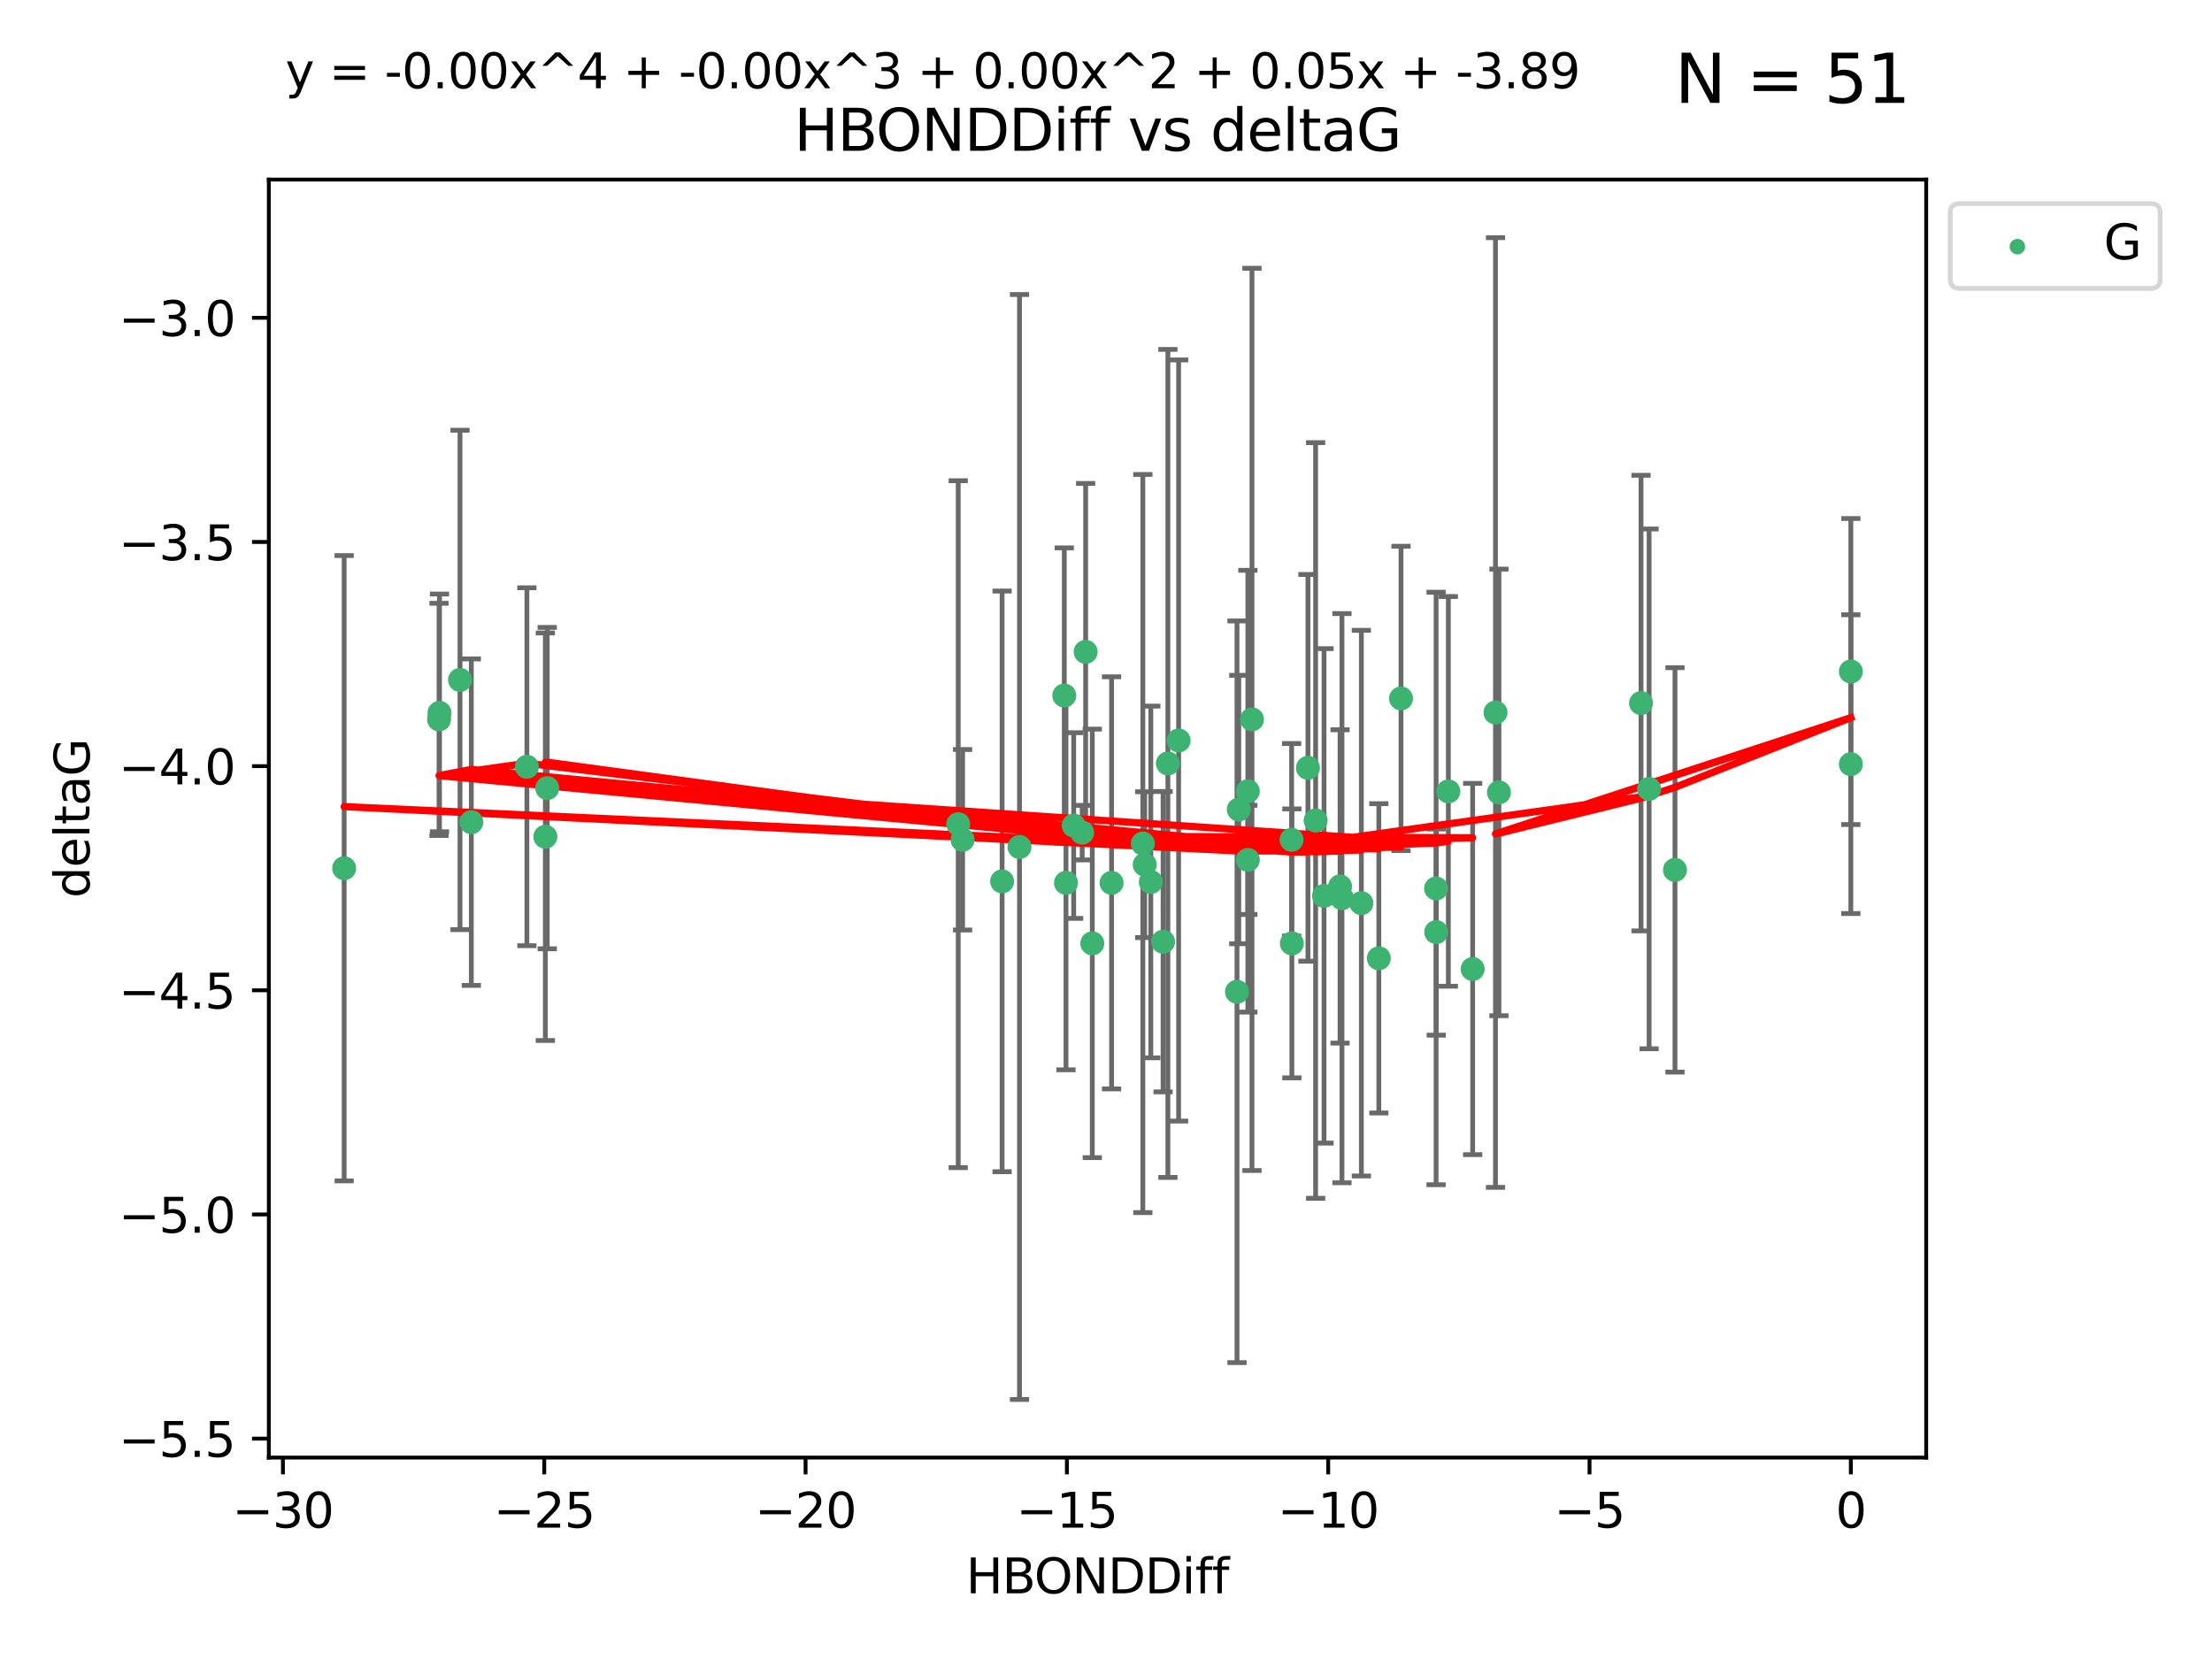 <?xml version="1.0" encoding="utf-8" standalone="no"?>
<!DOCTYPE svg PUBLIC "-//W3C//DTD SVG 1.1//EN"
  "http://www.w3.org/Graphics/SVG/1.1/DTD/svg11.dtd">
<svg xmlns:xlink="http://www.w3.org/1999/xlink" width="460.8pt" height="345.6pt" viewBox="0 0 460.8 345.6" xmlns="http://www.w3.org/2000/svg" version="1.1">
 <defs>
  <style type="text/css">*{stroke-linejoin: round; stroke-linecap: butt}</style>
 </defs>
 <g id="figure_1">
  <g id="patch_1">
   <path d="M 0 345.6 
L 460.8 345.6 
L 460.8 0 
L 0 0 
z
" style="fill: #ffffff"/>
  </g>
  <g id="axes_1">
   <g id="patch_2">
    <path d="M 56 303.64 
L 401.26 303.64 
L 401.26 37.411 
L 56 37.411 
z
" style="fill: #ffffff"/>
   </g>
   <g id="PathCollection_1">
    <defs>
     <path id="ma446d97ae0" d="M 0 1.118 
C 0.297 1.118 0.581 1 0.791 0.791 
C 1 0.581 1.118 0.297 1.118 0 
C 1.118 -0.297 1 -0.581 0.791 -0.791 
C 0.581 -1 0.297 -1.118 0 -1.118 
C -0.297 -1.118 -0.581 -1 -0.791 -0.791 
C -1 -0.581 -1.118 -0.297 -1.118 0 
C -1.118 0.297 -1 0.581 -0.791 0.791 
C -0.581 1 -0.297 1.118 0 1.118 
z
" style="stroke: #3cb371"/>
    </defs>
    <g clip-path="url(#p165db04b62)">
     <use xlink:href="#ma446d97ae0" x="227.543" y="196.522" style="fill: #3cb371; stroke: #3cb371"/>
     <use xlink:href="#ma446d97ae0" x="231.559" y="183.914" style="fill: #3cb371; stroke: #3cb371"/>
     <use xlink:href="#ma446d97ae0" x="269.067" y="174.941" style="fill: #3cb371; stroke: #3cb371"/>
     <use xlink:href="#ma446d97ae0" x="95.828" y="141.638" style="fill: #3cb371; stroke: #3cb371"/>
     <use xlink:href="#ma446d97ae0" x="221.711" y="144.893" style="fill: #3cb371; stroke: #3cb371"/>
     <use xlink:href="#ma446d97ae0" x="242.291" y="196.169" style="fill: #3cb371; stroke: #3cb371"/>
     <use xlink:href="#ma446d97ae0" x="200.526" y="174.94" style="fill: #3cb371; stroke: #3cb371"/>
     <use xlink:href="#ma446d97ae0" x="98.185" y="171.274" style="fill: #3cb371; stroke: #3cb371"/>
     <use xlink:href="#ma446d97ae0" x="91.554" y="148.504" style="fill: #3cb371; stroke: #3cb371"/>
     <use xlink:href="#ma446d97ae0" x="299.19" y="194.169" style="fill: #3cb371; stroke: #3cb371"/>
     <use xlink:href="#ma446d97ae0" x="222.065" y="183.909" style="fill: #3cb371; stroke: #3cb371"/>
     <use xlink:href="#ma446d97ae0" x="208.756" y="183.607" style="fill: #3cb371; stroke: #3cb371"/>
     <use xlink:href="#ma446d97ae0" x="113.606" y="174.305" style="fill: #3cb371; stroke: #3cb371"/>
     <use xlink:href="#ma446d97ae0" x="212.381" y="176.447" style="fill: #3cb371; stroke: #3cb371"/>
     <use xlink:href="#ma446d97ae0" x="245.531" y="154.259" style="fill: #3cb371; stroke: #3cb371"/>
     <use xlink:href="#ma446d97ae0" x="287.236" y="199.634" style="fill: #3cb371; stroke: #3cb371"/>
     <use xlink:href="#ma446d97ae0" x="239.734" y="183.734" style="fill: #3cb371; stroke: #3cb371"/>
     <use xlink:href="#ma446d97ae0" x="274.07" y="170.92" style="fill: #3cb371; stroke: #3cb371"/>
     <use xlink:href="#ma446d97ae0" x="279.157" y="184.66" style="fill: #3cb371; stroke: #3cb371"/>
     <use xlink:href="#ma446d97ae0" x="257.691" y="206.605" style="fill: #3cb371; stroke: #3cb371"/>
     <use xlink:href="#ma446d97ae0" x="71.694" y="180.869" style="fill: #3cb371; stroke: #3cb371"/>
     <use xlink:href="#ma446d97ae0" x="275.818" y="186.628" style="fill: #3cb371; stroke: #3cb371"/>
     <use xlink:href="#ma446d97ae0" x="223.668" y="171.977" style="fill: #3cb371; stroke: #3cb371"/>
     <use xlink:href="#ma446d97ae0" x="113.996" y="164.177" style="fill: #3cb371; stroke: #3cb371"/>
     <use xlink:href="#ma446d97ae0" x="243.294" y="159.033" style="fill: #3cb371; stroke: #3cb371"/>
     <use xlink:href="#ma446d97ae0" x="306.782" y="201.862" style="fill: #3cb371; stroke: #3cb371"/>
     <use xlink:href="#ma446d97ae0" x="225.439" y="173.454" style="fill: #3cb371; stroke: #3cb371"/>
     <use xlink:href="#ma446d97ae0" x="259.952" y="164.821" style="fill: #3cb371; stroke: #3cb371"/>
     <use xlink:href="#ma446d97ae0" x="238.072" y="175.723" style="fill: #3cb371; stroke: #3cb371"/>
     <use xlink:href="#ma446d97ae0" x="279.556" y="187.105" style="fill: #3cb371; stroke: #3cb371"/>
     <use xlink:href="#ma446d97ae0" x="199.613" y="171.692" style="fill: #3cb371; stroke: #3cb371"/>
     <use xlink:href="#ma446d97ae0" x="238.467" y="180.127" style="fill: #3cb371; stroke: #3cb371"/>
     <use xlink:href="#ma446d97ae0" x="272.467" y="159.953" style="fill: #3cb371; stroke: #3cb371"/>
     <use xlink:href="#ma446d97ae0" x="269.119" y="196.527" style="fill: #3cb371; stroke: #3cb371"/>
     <use xlink:href="#ma446d97ae0" x="283.595" y="188.144" style="fill: #3cb371; stroke: #3cb371"/>
     <use xlink:href="#ma446d97ae0" x="258.058" y="168.639" style="fill: #3cb371; stroke: #3cb371"/>
     <use xlink:href="#ma446d97ae0" x="299.165" y="185.084" style="fill: #3cb371; stroke: #3cb371"/>
     <use xlink:href="#ma446d97ae0" x="301.716" y="164.86" style="fill: #3cb371; stroke: #3cb371"/>
     <use xlink:href="#ma446d97ae0" x="259.948" y="179.131" style="fill: #3cb371; stroke: #3cb371"/>
     <use xlink:href="#ma446d97ae0" x="291.856" y="145.499" style="fill: #3cb371; stroke: #3cb371"/>
     <use xlink:href="#ma446d97ae0" x="226.16" y="135.795" style="fill: #3cb371; stroke: #3cb371"/>
     <use xlink:href="#ma446d97ae0" x="91.46" y="149.864" style="fill: #3cb371; stroke: #3cb371"/>
     <use xlink:href="#ma446d97ae0" x="109.762" y="159.728" style="fill: #3cb371; stroke: #3cb371"/>
     <use xlink:href="#ma446d97ae0" x="260.809" y="149.86" style="fill: #3cb371; stroke: #3cb371"/>
     <use xlink:href="#ma446d97ae0" x="343.538" y="164.34" style="fill: #3cb371; stroke: #3cb371"/>
     <use xlink:href="#ma446d97ae0" x="311.539" y="148.432" style="fill: #3cb371; stroke: #3cb371"/>
     <use xlink:href="#ma446d97ae0" x="385.566" y="159.186" style="fill: #3cb371; stroke: #3cb371"/>
     <use xlink:href="#ma446d97ae0" x="312.256" y="165.075" style="fill: #3cb371; stroke: #3cb371"/>
     <use xlink:href="#ma446d97ae0" x="341.858" y="146.468" style="fill: #3cb371; stroke: #3cb371"/>
     <use xlink:href="#ma446d97ae0" x="348.929" y="181.215" style="fill: #3cb371; stroke: #3cb371"/>
     <use xlink:href="#ma446d97ae0" x="385.566" y="139.894" style="fill: #3cb371; stroke: #3cb371"/>
    </g>
   </g>
   <g id="matplotlib.axis_1">
    <g id="xtick_1">
     <g id="line2d_1">
      <defs>
       <path id="m4e863bd7cb" d="M 0 0 
L 0 3.5 
" style="stroke: #000000; stroke-width: 0.8"/>
      </defs>
      <g>
       <use xlink:href="#m4e863bd7cb" x="58.939" y="303.64" style="stroke: #000000; stroke-width: 0.8"/>
      </g>
     </g>
     <g id="text_1">
      <!-- −30 -->
      <g transform="translate(48.386 318.238)scale(0.1 -0.1)">
       <defs>
        <path id="DejaVuSans-2212" d="M 678 2272 
L 4684 2272 
L 4684 1741 
L 678 1741 
L 678 2272 
z
" transform="scale(0.016)"/>
        <path id="DejaVuSans-33" d="M 2597 2516 
Q 3050 2419 3304 2112 
Q 3559 1806 3559 1356 
Q 3559 666 3084 287 
Q 2609 -91 1734 -91 
Q 1441 -91 1130 -33 
Q 819 25 488 141 
L 488 750 
Q 750 597 1062 519 
Q 1375 441 1716 441 
Q 2309 441 2620 675 
Q 2931 909 2931 1356 
Q 2931 1769 2642 2001 
Q 2353 2234 1838 2234 
L 1294 2234 
L 1294 2753 
L 1863 2753 
Q 2328 2753 2575 2939 
Q 2822 3125 2822 3475 
Q 2822 3834 2567 4026 
Q 2313 4219 1838 4219 
Q 1578 4219 1281 4162 
Q 984 4106 628 3988 
L 628 4550 
Q 988 4650 1302 4700 
Q 1616 4750 1894 4750 
Q 2613 4750 3031 4423 
Q 3450 4097 3450 3541 
Q 3450 3153 3228 2886 
Q 3006 2619 2597 2516 
z
" transform="scale(0.016)"/>
        <path id="DejaVuSans-30" d="M 2034 4250 
Q 1547 4250 1301 3770 
Q 1056 3291 1056 2328 
Q 1056 1369 1301 889 
Q 1547 409 2034 409 
Q 2525 409 2770 889 
Q 3016 1369 3016 2328 
Q 3016 3291 2770 3770 
Q 2525 4250 2034 4250 
z
M 2034 4750 
Q 2819 4750 3233 4129 
Q 3647 3509 3647 2328 
Q 3647 1150 3233 529 
Q 2819 -91 2034 -91 
Q 1250 -91 836 529 
Q 422 1150 422 2328 
Q 422 3509 836 4129 
Q 1250 4750 2034 4750 
z
" transform="scale(0.016)"/>
       </defs>
       <use xlink:href="#DejaVuSans-2212"/>
       <use xlink:href="#DejaVuSans-33" x="83.789"/>
       <use xlink:href="#DejaVuSans-30" x="147.412"/>
      </g>
     </g>
    </g>
    <g id="xtick_2">
     <g id="line2d_2">
      <g>
       <use xlink:href="#m4e863bd7cb" x="113.377" y="303.64" style="stroke: #000000; stroke-width: 0.8"/>
      </g>
     </g>
     <g id="text_2">
      <!-- −25 -->
      <g transform="translate(102.824 318.238)scale(0.1 -0.1)">
       <defs>
        <path id="DejaVuSans-32" d="M 1228 531 
L 3431 531 
L 3431 0 
L 469 0 
L 469 531 
Q 828 903 1448 1529 
Q 2069 2156 2228 2338 
Q 2531 2678 2651 2914 
Q 2772 3150 2772 3378 
Q 2772 3750 2511 3984 
Q 2250 4219 1831 4219 
Q 1534 4219 1204 4116 
Q 875 4013 500 3803 
L 500 4441 
Q 881 4594 1212 4672 
Q 1544 4750 1819 4750 
Q 2544 4750 2975 4387 
Q 3406 4025 3406 3419 
Q 3406 3131 3298 2873 
Q 3191 2616 2906 2266 
Q 2828 2175 2409 1742 
Q 1991 1309 1228 531 
z
" transform="scale(0.016)"/>
        <path id="DejaVuSans-35" d="M 691 4666 
L 3169 4666 
L 3169 4134 
L 1269 4134 
L 1269 2991 
Q 1406 3038 1543 3061 
Q 1681 3084 1819 3084 
Q 2600 3084 3056 2656 
Q 3513 2228 3513 1497 
Q 3513 744 3044 326 
Q 2575 -91 1722 -91 
Q 1428 -91 1123 -41 
Q 819 9 494 109 
L 494 744 
Q 775 591 1075 516 
Q 1375 441 1709 441 
Q 2250 441 2565 725 
Q 2881 1009 2881 1497 
Q 2881 1984 2565 2268 
Q 2250 2553 1709 2553 
Q 1456 2553 1204 2497 
Q 953 2441 691 2322 
L 691 4666 
z
" transform="scale(0.016)"/>
       </defs>
       <use xlink:href="#DejaVuSans-2212"/>
       <use xlink:href="#DejaVuSans-32" x="83.789"/>
       <use xlink:href="#DejaVuSans-35" x="147.412"/>
      </g>
     </g>
    </g>
    <g id="xtick_3">
     <g id="line2d_3">
      <g>
       <use xlink:href="#m4e863bd7cb" x="167.815" y="303.64" style="stroke: #000000; stroke-width: 0.8"/>
      </g>
     </g>
     <g id="text_3">
      <!-- −20 -->
      <g transform="translate(157.262 318.238)scale(0.1 -0.1)">
       <use xlink:href="#DejaVuSans-2212"/>
       <use xlink:href="#DejaVuSans-32" x="83.789"/>
       <use xlink:href="#DejaVuSans-30" x="147.412"/>
      </g>
     </g>
    </g>
    <g id="xtick_4">
     <g id="line2d_4">
      <g>
       <use xlink:href="#m4e863bd7cb" x="222.253" y="303.64" style="stroke: #000000; stroke-width: 0.8"/>
      </g>
     </g>
     <g id="text_4">
      <!-- −15 -->
      <g transform="translate(211.7 318.238)scale(0.1 -0.1)">
       <defs>
        <path id="DejaVuSans-31" d="M 794 531 
L 1825 531 
L 1825 4091 
L 703 3866 
L 703 4441 
L 1819 4666 
L 2450 4666 
L 2450 531 
L 3481 531 
L 3481 0 
L 794 0 
L 794 531 
z
" transform="scale(0.016)"/>
       </defs>
       <use xlink:href="#DejaVuSans-2212"/>
       <use xlink:href="#DejaVuSans-31" x="83.789"/>
       <use xlink:href="#DejaVuSans-35" x="147.412"/>
      </g>
     </g>
    </g>
    <g id="xtick_5">
     <g id="line2d_5">
      <g>
       <use xlink:href="#m4e863bd7cb" x="276.691" y="303.64" style="stroke: #000000; stroke-width: 0.8"/>
      </g>
     </g>
     <g id="text_5">
      <!-- −10 -->
      <g transform="translate(266.138 318.238)scale(0.1 -0.1)">
       <use xlink:href="#DejaVuSans-2212"/>
       <use xlink:href="#DejaVuSans-31" x="83.789"/>
       <use xlink:href="#DejaVuSans-30" x="147.412"/>
      </g>
     </g>
    </g>
    <g id="xtick_6">
     <g id="line2d_6">
      <g>
       <use xlink:href="#m4e863bd7cb" x="331.128" y="303.64" style="stroke: #000000; stroke-width: 0.8"/>
      </g>
     </g>
     <g id="text_6">
      <!-- −5 -->
      <g transform="translate(323.757 318.238)scale(0.1 -0.1)">
       <use xlink:href="#DejaVuSans-2212"/>
       <use xlink:href="#DejaVuSans-35" x="83.789"/>
      </g>
     </g>
    </g>
    <g id="xtick_7">
     <g id="line2d_7">
      <g>
       <use xlink:href="#m4e863bd7cb" x="385.566" y="303.64" style="stroke: #000000; stroke-width: 0.8"/>
      </g>
     </g>
     <g id="text_7">
      <!-- 0 -->
      <g transform="translate(382.385 318.238)scale(0.1 -0.1)">
       <use xlink:href="#DejaVuSans-30"/>
      </g>
     </g>
    </g>
    <g id="text_8">
     <!-- HBONDDiff -->
     <g transform="translate(201.241 331.917)scale(0.1 -0.1)">
      <defs>
       <path id="DejaVuSans-48" d="M 628 4666 
L 1259 4666 
L 1259 2753 
L 3553 2753 
L 3553 4666 
L 4184 4666 
L 4184 0 
L 3553 0 
L 3553 2222 
L 1259 2222 
L 1259 0 
L 628 0 
L 628 4666 
z
" transform="scale(0.016)"/>
       <path id="DejaVuSans-42" d="M 1259 2228 
L 1259 519 
L 2272 519 
Q 2781 519 3026 730 
Q 3272 941 3272 1375 
Q 3272 1813 3026 2020 
Q 2781 2228 2272 2228 
L 1259 2228 
z
M 1259 4147 
L 1259 2741 
L 2194 2741 
Q 2656 2741 2882 2914 
Q 3109 3088 3109 3444 
Q 3109 3797 2882 3972 
Q 2656 4147 2194 4147 
L 1259 4147 
z
M 628 4666 
L 2241 4666 
Q 2963 4666 3353 4366 
Q 3744 4066 3744 3513 
Q 3744 3084 3544 2831 
Q 3344 2578 2956 2516 
Q 3422 2416 3680 2098 
Q 3938 1781 3938 1306 
Q 3938 681 3513 340 
Q 3088 0 2303 0 
L 628 0 
L 628 4666 
z
" transform="scale(0.016)"/>
       <path id="DejaVuSans-4f" d="M 2522 4238 
Q 1834 4238 1429 3725 
Q 1025 3213 1025 2328 
Q 1025 1447 1429 934 
Q 1834 422 2522 422 
Q 3209 422 3611 934 
Q 4013 1447 4013 2328 
Q 4013 3213 3611 3725 
Q 3209 4238 2522 4238 
z
M 2522 4750 
Q 3503 4750 4090 4092 
Q 4678 3434 4678 2328 
Q 4678 1225 4090 567 
Q 3503 -91 2522 -91 
Q 1538 -91 948 565 
Q 359 1222 359 2328 
Q 359 3434 948 4092 
Q 1538 4750 2522 4750 
z
" transform="scale(0.016)"/>
       <path id="DejaVuSans-4e" d="M 628 4666 
L 1478 4666 
L 3547 763 
L 3547 4666 
L 4159 4666 
L 4159 0 
L 3309 0 
L 1241 3903 
L 1241 0 
L 628 0 
L 628 4666 
z
" transform="scale(0.016)"/>
       <path id="DejaVuSans-44" d="M 1259 4147 
L 1259 519 
L 2022 519 
Q 2988 519 3436 956 
Q 3884 1394 3884 2338 
Q 3884 3275 3436 3711 
Q 2988 4147 2022 4147 
L 1259 4147 
z
M 628 4666 
L 1925 4666 
Q 3281 4666 3915 4102 
Q 4550 3538 4550 2338 
Q 4550 1131 3912 565 
Q 3275 0 1925 0 
L 628 0 
L 628 4666 
z
" transform="scale(0.016)"/>
       <path id="DejaVuSans-69" d="M 603 3500 
L 1178 3500 
L 1178 0 
L 603 0 
L 603 3500 
z
M 603 4863 
L 1178 4863 
L 1178 4134 
L 603 4134 
L 603 4863 
z
" transform="scale(0.016)"/>
       <path id="DejaVuSans-66" d="M 2375 4863 
L 2375 4384 
L 1825 4384 
Q 1516 4384 1395 4259 
Q 1275 4134 1275 3809 
L 1275 3500 
L 2222 3500 
L 2222 3053 
L 1275 3053 
L 1275 0 
L 697 0 
L 697 3053 
L 147 3053 
L 147 3500 
L 697 3500 
L 697 3744 
Q 697 4328 969 4595 
Q 1241 4863 1831 4863 
L 2375 4863 
z
" transform="scale(0.016)"/>
      </defs>
      <use xlink:href="#DejaVuSans-48"/>
      <use xlink:href="#DejaVuSans-42" x="75.195"/>
      <use xlink:href="#DejaVuSans-4f" x="142.049"/>
      <use xlink:href="#DejaVuSans-4e" x="220.76"/>
      <use xlink:href="#DejaVuSans-44" x="295.564"/>
      <use xlink:href="#DejaVuSans-44" x="372.566"/>
      <use xlink:href="#DejaVuSans-69" x="449.568"/>
      <use xlink:href="#DejaVuSans-66" x="477.352"/>
      <use xlink:href="#DejaVuSans-66" x="512.557"/>
     </g>
    </g>
   </g>
   <g id="matplotlib.axis_2">
    <g id="ytick_1">
     <g id="line2d_8">
      <defs>
       <path id="md10ce0c1ac" d="M 0 0 
L -3.5 0 
" style="stroke: #000000; stroke-width: 0.8"/>
      </defs>
      <g>
       <use xlink:href="#md10ce0c1ac" x="56" y="299.693" style="stroke: #000000; stroke-width: 0.8"/>
      </g>
     </g>
     <g id="text_9">
      <!-- −5.5 -->
      <g transform="translate(24.717 303.492)scale(0.1 -0.1)">
       <defs>
        <path id="DejaVuSans-2e" d="M 684 794 
L 1344 794 
L 1344 0 
L 684 0 
L 684 794 
z
" transform="scale(0.016)"/>
       </defs>
       <use xlink:href="#DejaVuSans-2212"/>
       <use xlink:href="#DejaVuSans-35" x="83.789"/>
       <use xlink:href="#DejaVuSans-2e" x="147.412"/>
       <use xlink:href="#DejaVuSans-35" x="179.199"/>
      </g>
     </g>
    </g>
    <g id="ytick_2">
     <g id="line2d_9">
      <g>
       <use xlink:href="#md10ce0c1ac" x="56" y="252.995" style="stroke: #000000; stroke-width: 0.8"/>
      </g>
     </g>
     <g id="text_10">
      <!-- −5.0 -->
      <g transform="translate(24.717 256.795)scale(0.1 -0.1)">
       <use xlink:href="#DejaVuSans-2212"/>
       <use xlink:href="#DejaVuSans-35" x="83.789"/>
       <use xlink:href="#DejaVuSans-2e" x="147.412"/>
       <use xlink:href="#DejaVuSans-30" x="179.199"/>
      </g>
     </g>
    </g>
    <g id="ytick_3">
     <g id="line2d_10">
      <g>
       <use xlink:href="#md10ce0c1ac" x="56" y="206.298" style="stroke: #000000; stroke-width: 0.8"/>
      </g>
     </g>
     <g id="text_11">
      <!-- −4.5 -->
      <g transform="translate(24.717 210.097)scale(0.1 -0.1)">
       <defs>
        <path id="DejaVuSans-34" d="M 2419 4116 
L 825 1625 
L 2419 1625 
L 2419 4116 
z
M 2253 4666 
L 3047 4666 
L 3047 1625 
L 3713 1625 
L 3713 1100 
L 3047 1100 
L 3047 0 
L 2419 0 
L 2419 1100 
L 313 1100 
L 313 1709 
L 2253 4666 
z
" transform="scale(0.016)"/>
       </defs>
       <use xlink:href="#DejaVuSans-2212"/>
       <use xlink:href="#DejaVuSans-34" x="83.789"/>
       <use xlink:href="#DejaVuSans-2e" x="147.412"/>
       <use xlink:href="#DejaVuSans-35" x="179.199"/>
      </g>
     </g>
    </g>
    <g id="ytick_4">
     <g id="line2d_11">
      <g>
       <use xlink:href="#md10ce0c1ac" x="56" y="159.6" style="stroke: #000000; stroke-width: 0.8"/>
      </g>
     </g>
     <g id="text_12">
      <!-- −4.0 -->
      <g transform="translate(24.717 163.399)scale(0.1 -0.1)">
       <use xlink:href="#DejaVuSans-2212"/>
       <use xlink:href="#DejaVuSans-34" x="83.789"/>
       <use xlink:href="#DejaVuSans-2e" x="147.412"/>
       <use xlink:href="#DejaVuSans-30" x="179.199"/>
      </g>
     </g>
    </g>
    <g id="ytick_5">
     <g id="line2d_12">
      <g>
       <use xlink:href="#md10ce0c1ac" x="56" y="112.902" style="stroke: #000000; stroke-width: 0.8"/>
      </g>
     </g>
     <g id="text_13">
      <!-- −3.5 -->
      <g transform="translate(24.717 116.701)scale(0.1 -0.1)">
       <use xlink:href="#DejaVuSans-2212"/>
       <use xlink:href="#DejaVuSans-33" x="83.789"/>
       <use xlink:href="#DejaVuSans-2e" x="147.412"/>
       <use xlink:href="#DejaVuSans-35" x="179.199"/>
      </g>
     </g>
    </g>
    <g id="ytick_6">
     <g id="line2d_13">
      <g>
       <use xlink:href="#md10ce0c1ac" x="56" y="66.204" style="stroke: #000000; stroke-width: 0.8"/>
      </g>
     </g>
     <g id="text_14">
      <!-- −3.0 -->
      <g transform="translate(24.717 70.004)scale(0.1 -0.1)">
       <use xlink:href="#DejaVuSans-2212"/>
       <use xlink:href="#DejaVuSans-33" x="83.789"/>
       <use xlink:href="#DejaVuSans-2e" x="147.412"/>
       <use xlink:href="#DejaVuSans-30" x="179.199"/>
      </g>
     </g>
    </g>
    <g id="text_15">
     <!-- deltaG -->
     <g transform="translate(18.637 187.064)rotate(-90)scale(0.1 -0.1)">
      <defs>
       <path id="DejaVuSans-64" d="M 2906 2969 
L 2906 4863 
L 3481 4863 
L 3481 0 
L 2906 0 
L 2906 525 
Q 2725 213 2448 61 
Q 2172 -91 1784 -91 
Q 1150 -91 751 415 
Q 353 922 353 1747 
Q 353 2572 751 3078 
Q 1150 3584 1784 3584 
Q 2172 3584 2448 3432 
Q 2725 3281 2906 2969 
z
M 947 1747 
Q 947 1113 1208 752 
Q 1469 391 1925 391 
Q 2381 391 2643 752 
Q 2906 1113 2906 1747 
Q 2906 2381 2643 2742 
Q 2381 3103 1925 3103 
Q 1469 3103 1208 2742 
Q 947 2381 947 1747 
z
" transform="scale(0.016)"/>
       <path id="DejaVuSans-65" d="M 3597 1894 
L 3597 1613 
L 953 1613 
Q 991 1019 1311 708 
Q 1631 397 2203 397 
Q 2534 397 2845 478 
Q 3156 559 3463 722 
L 3463 178 
Q 3153 47 2828 -22 
Q 2503 -91 2169 -91 
Q 1331 -91 842 396 
Q 353 884 353 1716 
Q 353 2575 817 3079 
Q 1281 3584 2069 3584 
Q 2775 3584 3186 3129 
Q 3597 2675 3597 1894 
z
M 3022 2063 
Q 3016 2534 2758 2815 
Q 2500 3097 2075 3097 
Q 1594 3097 1305 2825 
Q 1016 2553 972 2059 
L 3022 2063 
z
" transform="scale(0.016)"/>
       <path id="DejaVuSans-6c" d="M 603 4863 
L 1178 4863 
L 1178 0 
L 603 0 
L 603 4863 
z
" transform="scale(0.016)"/>
       <path id="DejaVuSans-74" d="M 1172 4494 
L 1172 3500 
L 2356 3500 
L 2356 3053 
L 1172 3053 
L 1172 1153 
Q 1172 725 1289 603 
Q 1406 481 1766 481 
L 2356 481 
L 2356 0 
L 1766 0 
Q 1100 0 847 248 
Q 594 497 594 1153 
L 594 3053 
L 172 3053 
L 172 3500 
L 594 3500 
L 594 4494 
L 1172 4494 
z
" transform="scale(0.016)"/>
       <path id="DejaVuSans-61" d="M 2194 1759 
Q 1497 1759 1228 1600 
Q 959 1441 959 1056 
Q 959 750 1161 570 
Q 1363 391 1709 391 
Q 2188 391 2477 730 
Q 2766 1069 2766 1631 
L 2766 1759 
L 2194 1759 
z
M 3341 1997 
L 3341 0 
L 2766 0 
L 2766 531 
Q 2569 213 2275 61 
Q 1981 -91 1556 -91 
Q 1019 -91 701 211 
Q 384 513 384 1019 
Q 384 1609 779 1909 
Q 1175 2209 1959 2209 
L 2766 2209 
L 2766 2266 
Q 2766 2663 2505 2880 
Q 2244 3097 1772 3097 
Q 1472 3097 1187 3025 
Q 903 2953 641 2809 
L 641 3341 
Q 956 3463 1253 3523 
Q 1550 3584 1831 3584 
Q 2591 3584 2966 3190 
Q 3341 2797 3341 1997 
z
" transform="scale(0.016)"/>
       <path id="DejaVuSans-47" d="M 3809 666 
L 3809 1919 
L 2778 1919 
L 2778 2438 
L 4434 2438 
L 4434 434 
Q 4069 175 3628 42 
Q 3188 -91 2688 -91 
Q 1594 -91 976 548 
Q 359 1188 359 2328 
Q 359 3472 976 4111 
Q 1594 4750 2688 4750 
Q 3144 4750 3555 4637 
Q 3966 4525 4313 4306 
L 4313 3634 
Q 3963 3931 3569 4081 
Q 3175 4231 2741 4231 
Q 1884 4231 1454 3753 
Q 1025 3275 1025 2328 
Q 1025 1384 1454 906 
Q 1884 428 2741 428 
Q 3075 428 3337 486 
Q 3600 544 3809 666 
z
" transform="scale(0.016)"/>
      </defs>
      <use xlink:href="#DejaVuSans-64"/>
      <use xlink:href="#DejaVuSans-65" x="63.477"/>
      <use xlink:href="#DejaVuSans-6c" x="125"/>
      <use xlink:href="#DejaVuSans-74" x="152.783"/>
      <use xlink:href="#DejaVuSans-61" x="191.992"/>
      <use xlink:href="#DejaVuSans-47" x="253.271"/>
     </g>
    </g>
   </g>
   <g id="LineCollection_1">
    <path d="M 227.543 241.156 
L 227.543 151.889 
" clip-path="url(#p165db04b62)" style="fill: none; stroke: #696969"/>
    <path d="M 231.559 226.842 
L 231.559 140.986 
" clip-path="url(#p165db04b62)" style="fill: none; stroke: #696969"/>
    <path d="M 269.067 194.992 
L 269.067 154.891 
" clip-path="url(#p165db04b62)" style="fill: none; stroke: #696969"/>
    <path d="M 95.828 193.658 
L 95.828 89.619 
" clip-path="url(#p165db04b62)" style="fill: none; stroke: #696969"/>
    <path d="M 221.711 175.656 
L 221.711 114.13 
" clip-path="url(#p165db04b62)" style="fill: none; stroke: #696969"/>
    <path d="M 242.291 227.458 
L 242.291 164.879 
" clip-path="url(#p165db04b62)" style="fill: none; stroke: #696969"/>
    <path d="M 200.526 193.742 
L 200.526 156.138 
" clip-path="url(#p165db04b62)" style="fill: none; stroke: #696969"/>
    <path d="M 98.185 205.278 
L 98.185 137.269 
" clip-path="url(#p165db04b62)" style="fill: none; stroke: #696969"/>
    <path d="M 91.554 173.263 
L 91.554 123.745 
" clip-path="url(#p165db04b62)" style="fill: none; stroke: #696969"/>
    <path d="M 299.19 215.642 
L 299.19 172.695 
" clip-path="url(#p165db04b62)" style="fill: none; stroke: #696969"/>
    <path d="M 222.065 222.859 
L 222.065 144.959 
" clip-path="url(#p165db04b62)" style="fill: none; stroke: #696969"/>
    <path d="M 208.756 244.087 
L 208.756 123.127 
" clip-path="url(#p165db04b62)" style="fill: none; stroke: #696969"/>
    <path d="M 113.606 216.752 
L 113.606 131.857 
" clip-path="url(#p165db04b62)" style="fill: none; stroke: #696969"/>
    <path d="M 212.381 291.539 
L 212.381 61.355 
" clip-path="url(#p165db04b62)" style="fill: none; stroke: #696969"/>
    <path d="M 245.531 233.539 
L 245.531 74.979 
" clip-path="url(#p165db04b62)" style="fill: none; stroke: #696969"/>
    <path d="M 287.236 231.852 
L 287.236 167.415 
" clip-path="url(#p165db04b62)" style="fill: none; stroke: #696969"/>
    <path d="M 239.734 220.367 
L 239.734 147.101 
" clip-path="url(#p165db04b62)" style="fill: none; stroke: #696969"/>
    <path d="M 274.07 249.631 
L 274.07 92.209 
" clip-path="url(#p165db04b62)" style="fill: none; stroke: #696969"/>
    <path d="M 279.157 217.293 
L 279.157 152.027 
" clip-path="url(#p165db04b62)" style="fill: none; stroke: #696969"/>
    <path d="M 257.691 283.855 
L 257.691 129.355 
" clip-path="url(#p165db04b62)" style="fill: none; stroke: #696969"/>
    <path d="M 71.694 246.001 
L 71.694 115.737 
" clip-path="url(#p165db04b62)" style="fill: none; stroke: #696969"/>
    <path d="M 275.818 238.129 
L 275.818 135.128 
" clip-path="url(#p165db04b62)" style="fill: none; stroke: #696969"/>
    <path d="M 223.668 191.322 
L 223.668 152.633 
" clip-path="url(#p165db04b62)" style="fill: none; stroke: #696969"/>
    <path d="M 113.996 197.652 
L 113.996 130.703 
" clip-path="url(#p165db04b62)" style="fill: none; stroke: #696969"/>
    <path d="M 243.294 245.28 
L 243.294 72.786 
" clip-path="url(#p165db04b62)" style="fill: none; stroke: #696969"/>
    <path d="M 306.782 240.533 
L 306.782 163.191 
" clip-path="url(#p165db04b62)" style="fill: none; stroke: #696969"/>
    <path d="M 225.439 179.136 
L 225.439 167.773 
" clip-path="url(#p165db04b62)" style="fill: none; stroke: #696969"/>
    <path d="M 259.952 210.837 
L 259.952 118.805 
" clip-path="url(#p165db04b62)" style="fill: none; stroke: #696969"/>
    <path d="M 238.072 252.605 
L 238.072 98.842 
" clip-path="url(#p165db04b62)" style="fill: none; stroke: #696969"/>
    <path d="M 279.556 246.391 
L 279.556 127.819 
" clip-path="url(#p165db04b62)" style="fill: none; stroke: #696969"/>
    <path d="M 199.613 243.241 
L 199.613 100.142 
" clip-path="url(#p165db04b62)" style="fill: none; stroke: #696969"/>
    <path d="M 238.467 195.317 
L 238.467 164.937 
" clip-path="url(#p165db04b62)" style="fill: none; stroke: #696969"/>
    <path d="M 272.467 200.233 
L 272.467 119.673 
" clip-path="url(#p165db04b62)" style="fill: none; stroke: #696969"/>
    <path d="M 269.119 224.54 
L 269.119 168.514 
" clip-path="url(#p165db04b62)" style="fill: none; stroke: #696969"/>
    <path d="M 283.595 244.979 
L 283.595 131.309 
" clip-path="url(#p165db04b62)" style="fill: none; stroke: #696969"/>
    <path d="M 258.058 196.598 
L 258.058 140.68 
" clip-path="url(#p165db04b62)" style="fill: none; stroke: #696969"/>
    <path d="M 299.165 246.798 
L 299.165 123.37 
" clip-path="url(#p165db04b62)" style="fill: none; stroke: #696969"/>
    <path d="M 301.716 205.45 
L 301.716 124.27 
" clip-path="url(#p165db04b62)" style="fill: none; stroke: #696969"/>
    <path d="M 259.948 190.499 
L 259.948 167.762 
" clip-path="url(#p165db04b62)" style="fill: none; stroke: #696969"/>
    <path d="M 291.856 177.203 
L 291.856 113.796 
" clip-path="url(#p165db04b62)" style="fill: none; stroke: #696969"/>
    <path d="M 226.16 170.886 
L 226.16 100.704 
" clip-path="url(#p165db04b62)" style="fill: none; stroke: #696969"/>
    <path d="M 91.46 174.051 
L 91.46 125.676 
" clip-path="url(#p165db04b62)" style="fill: none; stroke: #696969"/>
    <path d="M 109.762 197.01 
L 109.762 122.447 
" clip-path="url(#p165db04b62)" style="fill: none; stroke: #696969"/>
    <path d="M 260.809 243.834 
L 260.809 55.886 
" clip-path="url(#p165db04b62)" style="fill: none; stroke: #696969"/>
    <path d="M 343.538 218.482 
L 343.538 110.197 
" clip-path="url(#p165db04b62)" style="fill: none; stroke: #696969"/>
    <path d="M 311.539 247.351 
L 311.539 49.513 
" clip-path="url(#p165db04b62)" style="fill: none; stroke: #696969"/>
    <path d="M 385.566 190.305 
L 385.566 128.067 
" clip-path="url(#p165db04b62)" style="fill: none; stroke: #696969"/>
    <path d="M 312.256 211.596 
L 312.256 118.553 
" clip-path="url(#p165db04b62)" style="fill: none; stroke: #696969"/>
    <path d="M 341.858 193.921 
L 341.858 99.014 
" clip-path="url(#p165db04b62)" style="fill: none; stroke: #696969"/>
    <path d="M 348.929 223.338 
L 348.929 139.092 
" clip-path="url(#p165db04b62)" style="fill: none; stroke: #696969"/>
    <path d="M 385.566 171.77 
L 385.566 108.018 
" clip-path="url(#p165db04b62)" style="fill: none; stroke: #696969"/>
   </g>
   <g id="line2d_14">
    <defs>
     <path id="md348aefd52" d="M 2 0 
L -2 -0 
" style="stroke: #696969"/>
    </defs>
    <g clip-path="url(#p165db04b62)">
     <use xlink:href="#md348aefd52" x="227.543" y="241.156" style="fill: #696969; stroke: #696969"/>
     <use xlink:href="#md348aefd52" x="231.559" y="226.842" style="fill: #696969; stroke: #696969"/>
     <use xlink:href="#md348aefd52" x="269.067" y="194.992" style="fill: #696969; stroke: #696969"/>
     <use xlink:href="#md348aefd52" x="95.828" y="193.658" style="fill: #696969; stroke: #696969"/>
     <use xlink:href="#md348aefd52" x="221.711" y="175.656" style="fill: #696969; stroke: #696969"/>
     <use xlink:href="#md348aefd52" x="242.291" y="227.458" style="fill: #696969; stroke: #696969"/>
     <use xlink:href="#md348aefd52" x="200.526" y="193.742" style="fill: #696969; stroke: #696969"/>
     <use xlink:href="#md348aefd52" x="98.185" y="205.278" style="fill: #696969; stroke: #696969"/>
     <use xlink:href="#md348aefd52" x="91.554" y="173.263" style="fill: #696969; stroke: #696969"/>
     <use xlink:href="#md348aefd52" x="299.19" y="215.642" style="fill: #696969; stroke: #696969"/>
     <use xlink:href="#md348aefd52" x="222.065" y="222.859" style="fill: #696969; stroke: #696969"/>
     <use xlink:href="#md348aefd52" x="208.756" y="244.087" style="fill: #696969; stroke: #696969"/>
     <use xlink:href="#md348aefd52" x="113.606" y="216.752" style="fill: #696969; stroke: #696969"/>
     <use xlink:href="#md348aefd52" x="212.381" y="291.539" style="fill: #696969; stroke: #696969"/>
     <use xlink:href="#md348aefd52" x="245.531" y="233.539" style="fill: #696969; stroke: #696969"/>
     <use xlink:href="#md348aefd52" x="287.236" y="231.852" style="fill: #696969; stroke: #696969"/>
     <use xlink:href="#md348aefd52" x="239.734" y="220.367" style="fill: #696969; stroke: #696969"/>
     <use xlink:href="#md348aefd52" x="274.07" y="249.631" style="fill: #696969; stroke: #696969"/>
     <use xlink:href="#md348aefd52" x="279.157" y="217.293" style="fill: #696969; stroke: #696969"/>
     <use xlink:href="#md348aefd52" x="257.691" y="283.855" style="fill: #696969; stroke: #696969"/>
     <use xlink:href="#md348aefd52" x="71.694" y="246.001" style="fill: #696969; stroke: #696969"/>
     <use xlink:href="#md348aefd52" x="275.818" y="238.129" style="fill: #696969; stroke: #696969"/>
     <use xlink:href="#md348aefd52" x="223.668" y="191.322" style="fill: #696969; stroke: #696969"/>
     <use xlink:href="#md348aefd52" x="113.996" y="197.652" style="fill: #696969; stroke: #696969"/>
     <use xlink:href="#md348aefd52" x="243.294" y="245.28" style="fill: #696969; stroke: #696969"/>
     <use xlink:href="#md348aefd52" x="306.782" y="240.533" style="fill: #696969; stroke: #696969"/>
     <use xlink:href="#md348aefd52" x="225.439" y="179.136" style="fill: #696969; stroke: #696969"/>
     <use xlink:href="#md348aefd52" x="259.952" y="210.837" style="fill: #696969; stroke: #696969"/>
     <use xlink:href="#md348aefd52" x="238.072" y="252.605" style="fill: #696969; stroke: #696969"/>
     <use xlink:href="#md348aefd52" x="279.556" y="246.391" style="fill: #696969; stroke: #696969"/>
     <use xlink:href="#md348aefd52" x="199.613" y="243.241" style="fill: #696969; stroke: #696969"/>
     <use xlink:href="#md348aefd52" x="238.467" y="195.317" style="fill: #696969; stroke: #696969"/>
     <use xlink:href="#md348aefd52" x="272.467" y="200.233" style="fill: #696969; stroke: #696969"/>
     <use xlink:href="#md348aefd52" x="269.119" y="224.54" style="fill: #696969; stroke: #696969"/>
     <use xlink:href="#md348aefd52" x="283.595" y="244.979" style="fill: #696969; stroke: #696969"/>
     <use xlink:href="#md348aefd52" x="258.058" y="196.598" style="fill: #696969; stroke: #696969"/>
     <use xlink:href="#md348aefd52" x="299.165" y="246.798" style="fill: #696969; stroke: #696969"/>
     <use xlink:href="#md348aefd52" x="301.716" y="205.45" style="fill: #696969; stroke: #696969"/>
     <use xlink:href="#md348aefd52" x="259.948" y="190.499" style="fill: #696969; stroke: #696969"/>
     <use xlink:href="#md348aefd52" x="291.856" y="177.203" style="fill: #696969; stroke: #696969"/>
     <use xlink:href="#md348aefd52" x="226.16" y="170.886" style="fill: #696969; stroke: #696969"/>
     <use xlink:href="#md348aefd52" x="91.46" y="174.051" style="fill: #696969; stroke: #696969"/>
     <use xlink:href="#md348aefd52" x="109.762" y="197.01" style="fill: #696969; stroke: #696969"/>
     <use xlink:href="#md348aefd52" x="260.809" y="243.834" style="fill: #696969; stroke: #696969"/>
     <use xlink:href="#md348aefd52" x="343.538" y="218.482" style="fill: #696969; stroke: #696969"/>
     <use xlink:href="#md348aefd52" x="311.539" y="247.351" style="fill: #696969; stroke: #696969"/>
     <use xlink:href="#md348aefd52" x="385.566" y="190.305" style="fill: #696969; stroke: #696969"/>
     <use xlink:href="#md348aefd52" x="312.256" y="211.596" style="fill: #696969; stroke: #696969"/>
     <use xlink:href="#md348aefd52" x="341.858" y="193.921" style="fill: #696969; stroke: #696969"/>
     <use xlink:href="#md348aefd52" x="348.929" y="223.338" style="fill: #696969; stroke: #696969"/>
     <use xlink:href="#md348aefd52" x="385.566" y="171.77" style="fill: #696969; stroke: #696969"/>
    </g>
   </g>
   <g id="line2d_15">
    <g clip-path="url(#p165db04b62)">
     <use xlink:href="#md348aefd52" x="227.543" y="151.889" style="fill: #696969; stroke: #696969"/>
     <use xlink:href="#md348aefd52" x="231.559" y="140.986" style="fill: #696969; stroke: #696969"/>
     <use xlink:href="#md348aefd52" x="269.067" y="154.891" style="fill: #696969; stroke: #696969"/>
     <use xlink:href="#md348aefd52" x="95.828" y="89.619" style="fill: #696969; stroke: #696969"/>
     <use xlink:href="#md348aefd52" x="221.711" y="114.13" style="fill: #696969; stroke: #696969"/>
     <use xlink:href="#md348aefd52" x="242.291" y="164.879" style="fill: #696969; stroke: #696969"/>
     <use xlink:href="#md348aefd52" x="200.526" y="156.138" style="fill: #696969; stroke: #696969"/>
     <use xlink:href="#md348aefd52" x="98.185" y="137.269" style="fill: #696969; stroke: #696969"/>
     <use xlink:href="#md348aefd52" x="91.554" y="123.745" style="fill: #696969; stroke: #696969"/>
     <use xlink:href="#md348aefd52" x="299.19" y="172.695" style="fill: #696969; stroke: #696969"/>
     <use xlink:href="#md348aefd52" x="222.065" y="144.959" style="fill: #696969; stroke: #696969"/>
     <use xlink:href="#md348aefd52" x="208.756" y="123.127" style="fill: #696969; stroke: #696969"/>
     <use xlink:href="#md348aefd52" x="113.606" y="131.857" style="fill: #696969; stroke: #696969"/>
     <use xlink:href="#md348aefd52" x="212.381" y="61.355" style="fill: #696969; stroke: #696969"/>
     <use xlink:href="#md348aefd52" x="245.531" y="74.979" style="fill: #696969; stroke: #696969"/>
     <use xlink:href="#md348aefd52" x="287.236" y="167.415" style="fill: #696969; stroke: #696969"/>
     <use xlink:href="#md348aefd52" x="239.734" y="147.101" style="fill: #696969; stroke: #696969"/>
     <use xlink:href="#md348aefd52" x="274.07" y="92.209" style="fill: #696969; stroke: #696969"/>
     <use xlink:href="#md348aefd52" x="279.157" y="152.027" style="fill: #696969; stroke: #696969"/>
     <use xlink:href="#md348aefd52" x="257.691" y="129.355" style="fill: #696969; stroke: #696969"/>
     <use xlink:href="#md348aefd52" x="71.694" y="115.737" style="fill: #696969; stroke: #696969"/>
     <use xlink:href="#md348aefd52" x="275.818" y="135.128" style="fill: #696969; stroke: #696969"/>
     <use xlink:href="#md348aefd52" x="223.668" y="152.633" style="fill: #696969; stroke: #696969"/>
     <use xlink:href="#md348aefd52" x="113.996" y="130.703" style="fill: #696969; stroke: #696969"/>
     <use xlink:href="#md348aefd52" x="243.294" y="72.786" style="fill: #696969; stroke: #696969"/>
     <use xlink:href="#md348aefd52" x="306.782" y="163.191" style="fill: #696969; stroke: #696969"/>
     <use xlink:href="#md348aefd52" x="225.439" y="167.773" style="fill: #696969; stroke: #696969"/>
     <use xlink:href="#md348aefd52" x="259.952" y="118.805" style="fill: #696969; stroke: #696969"/>
     <use xlink:href="#md348aefd52" x="238.072" y="98.842" style="fill: #696969; stroke: #696969"/>
     <use xlink:href="#md348aefd52" x="279.556" y="127.819" style="fill: #696969; stroke: #696969"/>
     <use xlink:href="#md348aefd52" x="199.613" y="100.142" style="fill: #696969; stroke: #696969"/>
     <use xlink:href="#md348aefd52" x="238.467" y="164.937" style="fill: #696969; stroke: #696969"/>
     <use xlink:href="#md348aefd52" x="272.467" y="119.673" style="fill: #696969; stroke: #696969"/>
     <use xlink:href="#md348aefd52" x="269.119" y="168.514" style="fill: #696969; stroke: #696969"/>
     <use xlink:href="#md348aefd52" x="283.595" y="131.309" style="fill: #696969; stroke: #696969"/>
     <use xlink:href="#md348aefd52" x="258.058" y="140.68" style="fill: #696969; stroke: #696969"/>
     <use xlink:href="#md348aefd52" x="299.165" y="123.37" style="fill: #696969; stroke: #696969"/>
     <use xlink:href="#md348aefd52" x="301.716" y="124.27" style="fill: #696969; stroke: #696969"/>
     <use xlink:href="#md348aefd52" x="259.948" y="167.762" style="fill: #696969; stroke: #696969"/>
     <use xlink:href="#md348aefd52" x="291.856" y="113.796" style="fill: #696969; stroke: #696969"/>
     <use xlink:href="#md348aefd52" x="226.16" y="100.704" style="fill: #696969; stroke: #696969"/>
     <use xlink:href="#md348aefd52" x="91.46" y="125.676" style="fill: #696969; stroke: #696969"/>
     <use xlink:href="#md348aefd52" x="109.762" y="122.447" style="fill: #696969; stroke: #696969"/>
     <use xlink:href="#md348aefd52" x="260.809" y="55.886" style="fill: #696969; stroke: #696969"/>
     <use xlink:href="#md348aefd52" x="343.538" y="110.197" style="fill: #696969; stroke: #696969"/>
     <use xlink:href="#md348aefd52" x="311.539" y="49.513" style="fill: #696969; stroke: #696969"/>
     <use xlink:href="#md348aefd52" x="385.566" y="128.067" style="fill: #696969; stroke: #696969"/>
     <use xlink:href="#md348aefd52" x="312.256" y="118.553" style="fill: #696969; stroke: #696969"/>
     <use xlink:href="#md348aefd52" x="341.858" y="99.014" style="fill: #696969; stroke: #696969"/>
     <use xlink:href="#md348aefd52" x="348.929" y="139.092" style="fill: #696969; stroke: #696969"/>
     <use xlink:href="#md348aefd52" x="385.566" y="108.018" style="fill: #696969; stroke: #696969"/>
    </g>
   </g>
   <g id="line2d_16">
    <path d="M 227.543 174.477 
L 231.559 175.004 
L 269.067 177.501 
L 95.828 160.696 
L 221.711 173.641 
L 242.291 176.194 
L 200.526 170.052 
L 98.185 160.293 
L 91.554 161.556 
L 299.19 175.609 
L 222.065 173.694 
L 208.756 171.53 
L 113.606 158.79 
L 212.381 172.151 
L 245.531 176.485 
L 287.236 176.817 
L 239.734 175.941 
L 274.07 177.448 
L 279.157 177.289 
L 257.691 177.261 
L 71.694 168.028 
L 275.818 177.405 
L 223.668 173.93 
L 113.996 158.775 
L 243.294 176.287 
L 306.782 174.521 
L 225.439 174.185 
L 259.952 177.348 
L 238.072 175.767 
L 279.556 177.272 
L 199.613 169.883 
L 238.467 175.809 
L 272.467 177.476 
L 269.119 177.501 
L 283.595 177.063 
L 258.058 177.277 
L 299.165 175.612 
L 301.716 175.274 
L 259.948 177.348 
L 291.856 176.423 
L 226.16 174.286 
L 91.46 161.576 
L 109.762 158.994 
L 260.809 177.376 
L 343.538 165.766 
L 311.539 173.711 
L 385.566 149.499 
L 312.256 173.581 
L 341.858 166.287 
L 348.929 164.018 
L 385.566 149.499 
" clip-path="url(#p165db04b62)" style="fill: none; stroke: #ff0000; stroke-width: 1.5; stroke-linecap: square"/>
   </g>
   <g id="line2d_17">
    <defs>
     <path id="m5470d2146b" d="M 0 2 
C 0.53 2 1.039 1.789 1.414 1.414 
C 1.789 1.039 2 0.53 2 0 
C 2 -0.53 1.789 -1.039 1.414 -1.414 
C 1.039 -1.789 0.53 -2 0 -2 
C -0.53 -2 -1.039 -1.789 -1.414 -1.414 
C -1.789 -1.039 -2 -0.53 -2 0 
C -2 0.53 -1.789 1.039 -1.414 1.414 
C -1.039 1.789 -0.53 2 0 2 
z
" style="stroke: #3cb371"/>
    </defs>
    <g clip-path="url(#p165db04b62)">
     <use xlink:href="#m5470d2146b" x="227.543" y="196.522" style="fill: #3cb371; stroke: #3cb371"/>
     <use xlink:href="#m5470d2146b" x="231.559" y="183.914" style="fill: #3cb371; stroke: #3cb371"/>
     <use xlink:href="#m5470d2146b" x="269.067" y="174.941" style="fill: #3cb371; stroke: #3cb371"/>
     <use xlink:href="#m5470d2146b" x="95.828" y="141.638" style="fill: #3cb371; stroke: #3cb371"/>
     <use xlink:href="#m5470d2146b" x="221.711" y="144.893" style="fill: #3cb371; stroke: #3cb371"/>
     <use xlink:href="#m5470d2146b" x="242.291" y="196.169" style="fill: #3cb371; stroke: #3cb371"/>
     <use xlink:href="#m5470d2146b" x="200.526" y="174.94" style="fill: #3cb371; stroke: #3cb371"/>
     <use xlink:href="#m5470d2146b" x="98.185" y="171.274" style="fill: #3cb371; stroke: #3cb371"/>
     <use xlink:href="#m5470d2146b" x="91.554" y="148.504" style="fill: #3cb371; stroke: #3cb371"/>
     <use xlink:href="#m5470d2146b" x="299.19" y="194.169" style="fill: #3cb371; stroke: #3cb371"/>
     <use xlink:href="#m5470d2146b" x="222.065" y="183.909" style="fill: #3cb371; stroke: #3cb371"/>
     <use xlink:href="#m5470d2146b" x="208.756" y="183.607" style="fill: #3cb371; stroke: #3cb371"/>
     <use xlink:href="#m5470d2146b" x="113.606" y="174.305" style="fill: #3cb371; stroke: #3cb371"/>
     <use xlink:href="#m5470d2146b" x="212.381" y="176.447" style="fill: #3cb371; stroke: #3cb371"/>
     <use xlink:href="#m5470d2146b" x="245.531" y="154.259" style="fill: #3cb371; stroke: #3cb371"/>
     <use xlink:href="#m5470d2146b" x="287.236" y="199.634" style="fill: #3cb371; stroke: #3cb371"/>
     <use xlink:href="#m5470d2146b" x="239.734" y="183.734" style="fill: #3cb371; stroke: #3cb371"/>
     <use xlink:href="#m5470d2146b" x="274.07" y="170.92" style="fill: #3cb371; stroke: #3cb371"/>
     <use xlink:href="#m5470d2146b" x="279.157" y="184.66" style="fill: #3cb371; stroke: #3cb371"/>
     <use xlink:href="#m5470d2146b" x="257.691" y="206.605" style="fill: #3cb371; stroke: #3cb371"/>
     <use xlink:href="#m5470d2146b" x="71.694" y="180.869" style="fill: #3cb371; stroke: #3cb371"/>
     <use xlink:href="#m5470d2146b" x="275.818" y="186.628" style="fill: #3cb371; stroke: #3cb371"/>
     <use xlink:href="#m5470d2146b" x="223.668" y="171.977" style="fill: #3cb371; stroke: #3cb371"/>
     <use xlink:href="#m5470d2146b" x="113.996" y="164.177" style="fill: #3cb371; stroke: #3cb371"/>
     <use xlink:href="#m5470d2146b" x="243.294" y="159.033" style="fill: #3cb371; stroke: #3cb371"/>
     <use xlink:href="#m5470d2146b" x="306.782" y="201.862" style="fill: #3cb371; stroke: #3cb371"/>
     <use xlink:href="#m5470d2146b" x="225.439" y="173.454" style="fill: #3cb371; stroke: #3cb371"/>
     <use xlink:href="#m5470d2146b" x="259.952" y="164.821" style="fill: #3cb371; stroke: #3cb371"/>
     <use xlink:href="#m5470d2146b" x="238.072" y="175.723" style="fill: #3cb371; stroke: #3cb371"/>
     <use xlink:href="#m5470d2146b" x="279.556" y="187.105" style="fill: #3cb371; stroke: #3cb371"/>
     <use xlink:href="#m5470d2146b" x="199.613" y="171.692" style="fill: #3cb371; stroke: #3cb371"/>
     <use xlink:href="#m5470d2146b" x="238.467" y="180.127" style="fill: #3cb371; stroke: #3cb371"/>
     <use xlink:href="#m5470d2146b" x="272.467" y="159.953" style="fill: #3cb371; stroke: #3cb371"/>
     <use xlink:href="#m5470d2146b" x="269.119" y="196.527" style="fill: #3cb371; stroke: #3cb371"/>
     <use xlink:href="#m5470d2146b" x="283.595" y="188.144" style="fill: #3cb371; stroke: #3cb371"/>
     <use xlink:href="#m5470d2146b" x="258.058" y="168.639" style="fill: #3cb371; stroke: #3cb371"/>
     <use xlink:href="#m5470d2146b" x="299.165" y="185.084" style="fill: #3cb371; stroke: #3cb371"/>
     <use xlink:href="#m5470d2146b" x="301.716" y="164.86" style="fill: #3cb371; stroke: #3cb371"/>
     <use xlink:href="#m5470d2146b" x="259.948" y="179.131" style="fill: #3cb371; stroke: #3cb371"/>
     <use xlink:href="#m5470d2146b" x="291.856" y="145.499" style="fill: #3cb371; stroke: #3cb371"/>
     <use xlink:href="#m5470d2146b" x="226.16" y="135.795" style="fill: #3cb371; stroke: #3cb371"/>
     <use xlink:href="#m5470d2146b" x="91.46" y="149.864" style="fill: #3cb371; stroke: #3cb371"/>
     <use xlink:href="#m5470d2146b" x="109.762" y="159.728" style="fill: #3cb371; stroke: #3cb371"/>
     <use xlink:href="#m5470d2146b" x="260.809" y="149.86" style="fill: #3cb371; stroke: #3cb371"/>
     <use xlink:href="#m5470d2146b" x="343.538" y="164.34" style="fill: #3cb371; stroke: #3cb371"/>
     <use xlink:href="#m5470d2146b" x="311.539" y="148.432" style="fill: #3cb371; stroke: #3cb371"/>
     <use xlink:href="#m5470d2146b" x="385.566" y="159.186" style="fill: #3cb371; stroke: #3cb371"/>
     <use xlink:href="#m5470d2146b" x="312.256" y="165.075" style="fill: #3cb371; stroke: #3cb371"/>
     <use xlink:href="#m5470d2146b" x="341.858" y="146.468" style="fill: #3cb371; stroke: #3cb371"/>
     <use xlink:href="#m5470d2146b" x="348.929" y="181.215" style="fill: #3cb371; stroke: #3cb371"/>
     <use xlink:href="#m5470d2146b" x="385.566" y="139.894" style="fill: #3cb371; stroke: #3cb371"/>
    </g>
   </g>
   <g id="patch_3">
    <path d="M 56 303.64 
L 56 37.411 
" style="fill: none; stroke: #000000; stroke-width: 0.8; stroke-linejoin: miter; stroke-linecap: square"/>
   </g>
   <g id="patch_4">
    <path d="M 401.26 303.64 
L 401.26 37.411 
" style="fill: none; stroke: #000000; stroke-width: 0.8; stroke-linejoin: miter; stroke-linecap: square"/>
   </g>
   <g id="patch_5">
    <path d="M 56 303.64 
L 401.26 303.64 
" style="fill: none; stroke: #000000; stroke-width: 0.8; stroke-linejoin: miter; stroke-linecap: square"/>
   </g>
   <g id="patch_6">
    <path d="M 56 37.411 
L 401.26 37.411 
" style="fill: none; stroke: #000000; stroke-width: 0.8; stroke-linejoin: miter; stroke-linecap: square"/>
   </g>
   <g id="text_16">
    <!-- N = 51 -->
    <g transform="translate(348.888 21.426)scale(0.14 -0.14)">
     <defs>
      <path id="DejaVuSans-20" transform="scale(0.016)"/>
      <path id="DejaVuSans-3d" d="M 678 2906 
L 4684 2906 
L 4684 2381 
L 678 2381 
L 678 2906 
z
M 678 1631 
L 4684 1631 
L 4684 1100 
L 678 1100 
L 678 1631 
z
" transform="scale(0.016)"/>
     </defs>
     <use xlink:href="#DejaVuSans-4e"/>
     <use xlink:href="#DejaVuSans-20" x="74.805"/>
     <use xlink:href="#DejaVuSans-3d" x="106.592"/>
     <use xlink:href="#DejaVuSans-20" x="190.381"/>
     <use xlink:href="#DejaVuSans-35" x="222.168"/>
     <use xlink:href="#DejaVuSans-31" x="285.791"/>
    </g>
   </g>
   <g id="text_17">
    <!-- y = -0.00x^4 + -0.00x^3 + 0.00x^2 + 0.05x + -3.89 -->
    <g transform="translate(59.453 18.387)scale(0.1 -0.1)">
     <defs>
      <path id="DejaVuSans-79" d="M 2059 -325 
Q 1816 -950 1584 -1140 
Q 1353 -1331 966 -1331 
L 506 -1331 
L 506 -850 
L 844 -850 
Q 1081 -850 1212 -737 
Q 1344 -625 1503 -206 
L 1606 56 
L 191 3500 
L 800 3500 
L 1894 763 
L 2988 3500 
L 3597 3500 
L 2059 -325 
z
" transform="scale(0.016)"/>
      <path id="DejaVuSans-2d" d="M 313 2009 
L 1997 2009 
L 1997 1497 
L 313 1497 
L 313 2009 
z
" transform="scale(0.016)"/>
      <path id="DejaVuSans-78" d="M 3513 3500 
L 2247 1797 
L 3578 0 
L 2900 0 
L 1881 1375 
L 863 0 
L 184 0 
L 1544 1831 
L 300 3500 
L 978 3500 
L 1906 2253 
L 2834 3500 
L 3513 3500 
z
" transform="scale(0.016)"/>
      <path id="DejaVuSans-5e" d="M 2988 4666 
L 4684 2925 
L 4056 2925 
L 2681 4159 
L 1306 2925 
L 678 2925 
L 2375 4666 
L 2988 4666 
z
" transform="scale(0.016)"/>
      <path id="DejaVuSans-2b" d="M 2944 4013 
L 2944 2272 
L 4684 2272 
L 4684 1741 
L 2944 1741 
L 2944 0 
L 2419 0 
L 2419 1741 
L 678 1741 
L 678 2272 
L 2419 2272 
L 2419 4013 
L 2944 4013 
z
" transform="scale(0.016)"/>
      <path id="DejaVuSans-38" d="M 2034 2216 
Q 1584 2216 1326 1975 
Q 1069 1734 1069 1313 
Q 1069 891 1326 650 
Q 1584 409 2034 409 
Q 2484 409 2743 651 
Q 3003 894 3003 1313 
Q 3003 1734 2745 1975 
Q 2488 2216 2034 2216 
z
M 1403 2484 
Q 997 2584 770 2862 
Q 544 3141 544 3541 
Q 544 4100 942 4425 
Q 1341 4750 2034 4750 
Q 2731 4750 3128 4425 
Q 3525 4100 3525 3541 
Q 3525 3141 3298 2862 
Q 3072 2584 2669 2484 
Q 3125 2378 3379 2068 
Q 3634 1759 3634 1313 
Q 3634 634 3220 271 
Q 2806 -91 2034 -91 
Q 1263 -91 848 271 
Q 434 634 434 1313 
Q 434 1759 690 2068 
Q 947 2378 1403 2484 
z
M 1172 3481 
Q 1172 3119 1398 2916 
Q 1625 2713 2034 2713 
Q 2441 2713 2670 2916 
Q 2900 3119 2900 3481 
Q 2900 3844 2670 4047 
Q 2441 4250 2034 4250 
Q 1625 4250 1398 4047 
Q 1172 3844 1172 3481 
z
" transform="scale(0.016)"/>
      <path id="DejaVuSans-39" d="M 703 97 
L 703 672 
Q 941 559 1184 500 
Q 1428 441 1663 441 
Q 2288 441 2617 861 
Q 2947 1281 2994 2138 
Q 2813 1869 2534 1725 
Q 2256 1581 1919 1581 
Q 1219 1581 811 2004 
Q 403 2428 403 3163 
Q 403 3881 828 4315 
Q 1253 4750 1959 4750 
Q 2769 4750 3195 4129 
Q 3622 3509 3622 2328 
Q 3622 1225 3098 567 
Q 2575 -91 1691 -91 
Q 1453 -91 1209 -44 
Q 966 3 703 97 
z
M 1959 2075 
Q 2384 2075 2632 2365 
Q 2881 2656 2881 3163 
Q 2881 3666 2632 3958 
Q 2384 4250 1959 4250 
Q 1534 4250 1286 3958 
Q 1038 3666 1038 3163 
Q 1038 2656 1286 2365 
Q 1534 2075 1959 2075 
z
" transform="scale(0.016)"/>
     </defs>
     <use xlink:href="#DejaVuSans-79"/>
     <use xlink:href="#DejaVuSans-20" x="59.18"/>
     <use xlink:href="#DejaVuSans-3d" x="90.967"/>
     <use xlink:href="#DejaVuSans-20" x="174.756"/>
     <use xlink:href="#DejaVuSans-2d" x="206.543"/>
     <use xlink:href="#DejaVuSans-30" x="242.627"/>
     <use xlink:href="#DejaVuSans-2e" x="306.25"/>
     <use xlink:href="#DejaVuSans-30" x="338.037"/>
     <use xlink:href="#DejaVuSans-30" x="401.66"/>
     <use xlink:href="#DejaVuSans-78" x="465.283"/>
     <use xlink:href="#DejaVuSans-5e" x="524.463"/>
     <use xlink:href="#DejaVuSans-34" x="608.252"/>
     <use xlink:href="#DejaVuSans-20" x="671.875"/>
     <use xlink:href="#DejaVuSans-2b" x="703.662"/>
     <use xlink:href="#DejaVuSans-20" x="787.451"/>
     <use xlink:href="#DejaVuSans-2d" x="819.238"/>
     <use xlink:href="#DejaVuSans-30" x="855.322"/>
     <use xlink:href="#DejaVuSans-2e" x="918.945"/>
     <use xlink:href="#DejaVuSans-30" x="950.732"/>
     <use xlink:href="#DejaVuSans-30" x="1014.355"/>
     <use xlink:href="#DejaVuSans-78" x="1077.979"/>
     <use xlink:href="#DejaVuSans-5e" x="1137.158"/>
     <use xlink:href="#DejaVuSans-33" x="1220.947"/>
     <use xlink:href="#DejaVuSans-20" x="1284.57"/>
     <use xlink:href="#DejaVuSans-2b" x="1316.357"/>
     <use xlink:href="#DejaVuSans-20" x="1400.146"/>
     <use xlink:href="#DejaVuSans-30" x="1431.934"/>
     <use xlink:href="#DejaVuSans-2e" x="1495.557"/>
     <use xlink:href="#DejaVuSans-30" x="1527.344"/>
     <use xlink:href="#DejaVuSans-30" x="1590.967"/>
     <use xlink:href="#DejaVuSans-78" x="1654.59"/>
     <use xlink:href="#DejaVuSans-5e" x="1713.77"/>
     <use xlink:href="#DejaVuSans-32" x="1797.559"/>
     <use xlink:href="#DejaVuSans-20" x="1861.182"/>
     <use xlink:href="#DejaVuSans-2b" x="1892.969"/>
     <use xlink:href="#DejaVuSans-20" x="1976.758"/>
     <use xlink:href="#DejaVuSans-30" x="2008.545"/>
     <use xlink:href="#DejaVuSans-2e" x="2072.168"/>
     <use xlink:href="#DejaVuSans-30" x="2103.955"/>
     <use xlink:href="#DejaVuSans-35" x="2167.578"/>
     <use xlink:href="#DejaVuSans-78" x="2231.201"/>
     <use xlink:href="#DejaVuSans-20" x="2290.381"/>
     <use xlink:href="#DejaVuSans-2b" x="2322.168"/>
     <use xlink:href="#DejaVuSans-20" x="2405.957"/>
     <use xlink:href="#DejaVuSans-2d" x="2437.744"/>
     <use xlink:href="#DejaVuSans-33" x="2473.828"/>
     <use xlink:href="#DejaVuSans-2e" x="2537.451"/>
     <use xlink:href="#DejaVuSans-38" x="2569.238"/>
     <use xlink:href="#DejaVuSans-39" x="2632.861"/>
    </g>
   </g>
   <g id="text_18">
    <!-- HBONDDiff vs deltaG -->
    <g transform="translate(165.427 31.411)scale(0.12 -0.12)">
     <defs>
      <path id="DejaVuSans-76" d="M 191 3500 
L 800 3500 
L 1894 563 
L 2988 3500 
L 3597 3500 
L 2284 0 
L 1503 0 
L 191 3500 
z
" transform="scale(0.016)"/>
      <path id="DejaVuSans-73" d="M 2834 3397 
L 2834 2853 
Q 2591 2978 2328 3040 
Q 2066 3103 1784 3103 
Q 1356 3103 1142 2972 
Q 928 2841 928 2578 
Q 928 2378 1081 2264 
Q 1234 2150 1697 2047 
L 1894 2003 
Q 2506 1872 2764 1633 
Q 3022 1394 3022 966 
Q 3022 478 2636 193 
Q 2250 -91 1575 -91 
Q 1294 -91 989 -36 
Q 684 19 347 128 
L 347 722 
Q 666 556 975 473 
Q 1284 391 1588 391 
Q 1994 391 2212 530 
Q 2431 669 2431 922 
Q 2431 1156 2273 1281 
Q 2116 1406 1581 1522 
L 1381 1569 
Q 847 1681 609 1914 
Q 372 2147 372 2553 
Q 372 3047 722 3315 
Q 1072 3584 1716 3584 
Q 2034 3584 2315 3537 
Q 2597 3491 2834 3397 
z
" transform="scale(0.016)"/>
     </defs>
     <use xlink:href="#DejaVuSans-48"/>
     <use xlink:href="#DejaVuSans-42" x="75.195"/>
     <use xlink:href="#DejaVuSans-4f" x="142.049"/>
     <use xlink:href="#DejaVuSans-4e" x="220.76"/>
     <use xlink:href="#DejaVuSans-44" x="295.564"/>
     <use xlink:href="#DejaVuSans-44" x="372.566"/>
     <use xlink:href="#DejaVuSans-69" x="449.568"/>
     <use xlink:href="#DejaVuSans-66" x="477.352"/>
     <use xlink:href="#DejaVuSans-66" x="512.557"/>
     <use xlink:href="#DejaVuSans-20" x="547.762"/>
     <use xlink:href="#DejaVuSans-76" x="579.549"/>
     <use xlink:href="#DejaVuSans-73" x="638.729"/>
     <use xlink:href="#DejaVuSans-20" x="690.828"/>
     <use xlink:href="#DejaVuSans-64" x="722.615"/>
     <use xlink:href="#DejaVuSans-65" x="786.092"/>
     <use xlink:href="#DejaVuSans-6c" x="847.615"/>
     <use xlink:href="#DejaVuSans-74" x="875.398"/>
     <use xlink:href="#DejaVuSans-61" x="914.607"/>
     <use xlink:href="#DejaVuSans-47" x="975.887"/>
    </g>
   </g>
   <g id="legend_1">
    <g id="patch_7">
     <path d="M 408.26 60.089 
L 448.008 60.089 
Q 450.008 60.089 450.008 58.089 
L 450.008 44.411 
Q 450.008 42.411 448.008 42.411 
L 408.26 42.411 
Q 406.26 42.411 406.26 44.411 
L 406.26 58.089 
Q 406.26 60.089 408.26 60.089 
z
" style="fill: #ffffff; opacity: 0.8; stroke: #cccccc; stroke-linejoin: miter"/>
    </g>
    <g id="PathCollection_2">
     <g>
      <use xlink:href="#ma446d97ae0" x="420.26" y="51.385" style="fill: #3cb371; stroke: #3cb371"/>
     </g>
    </g>
    <g id="text_19">
     <!-- G -->
     <g transform="translate(438.26 54.01)scale(0.1 -0.1)">
      <use xlink:href="#DejaVuSans-47"/>
     </g>
    </g>
   </g>
  </g>
 </g>
 <defs>
  <clipPath id="p165db04b62">
   <rect x="56" y="37.411" width="345.26" height="266.229"/>
  </clipPath>
 </defs>
</svg>
